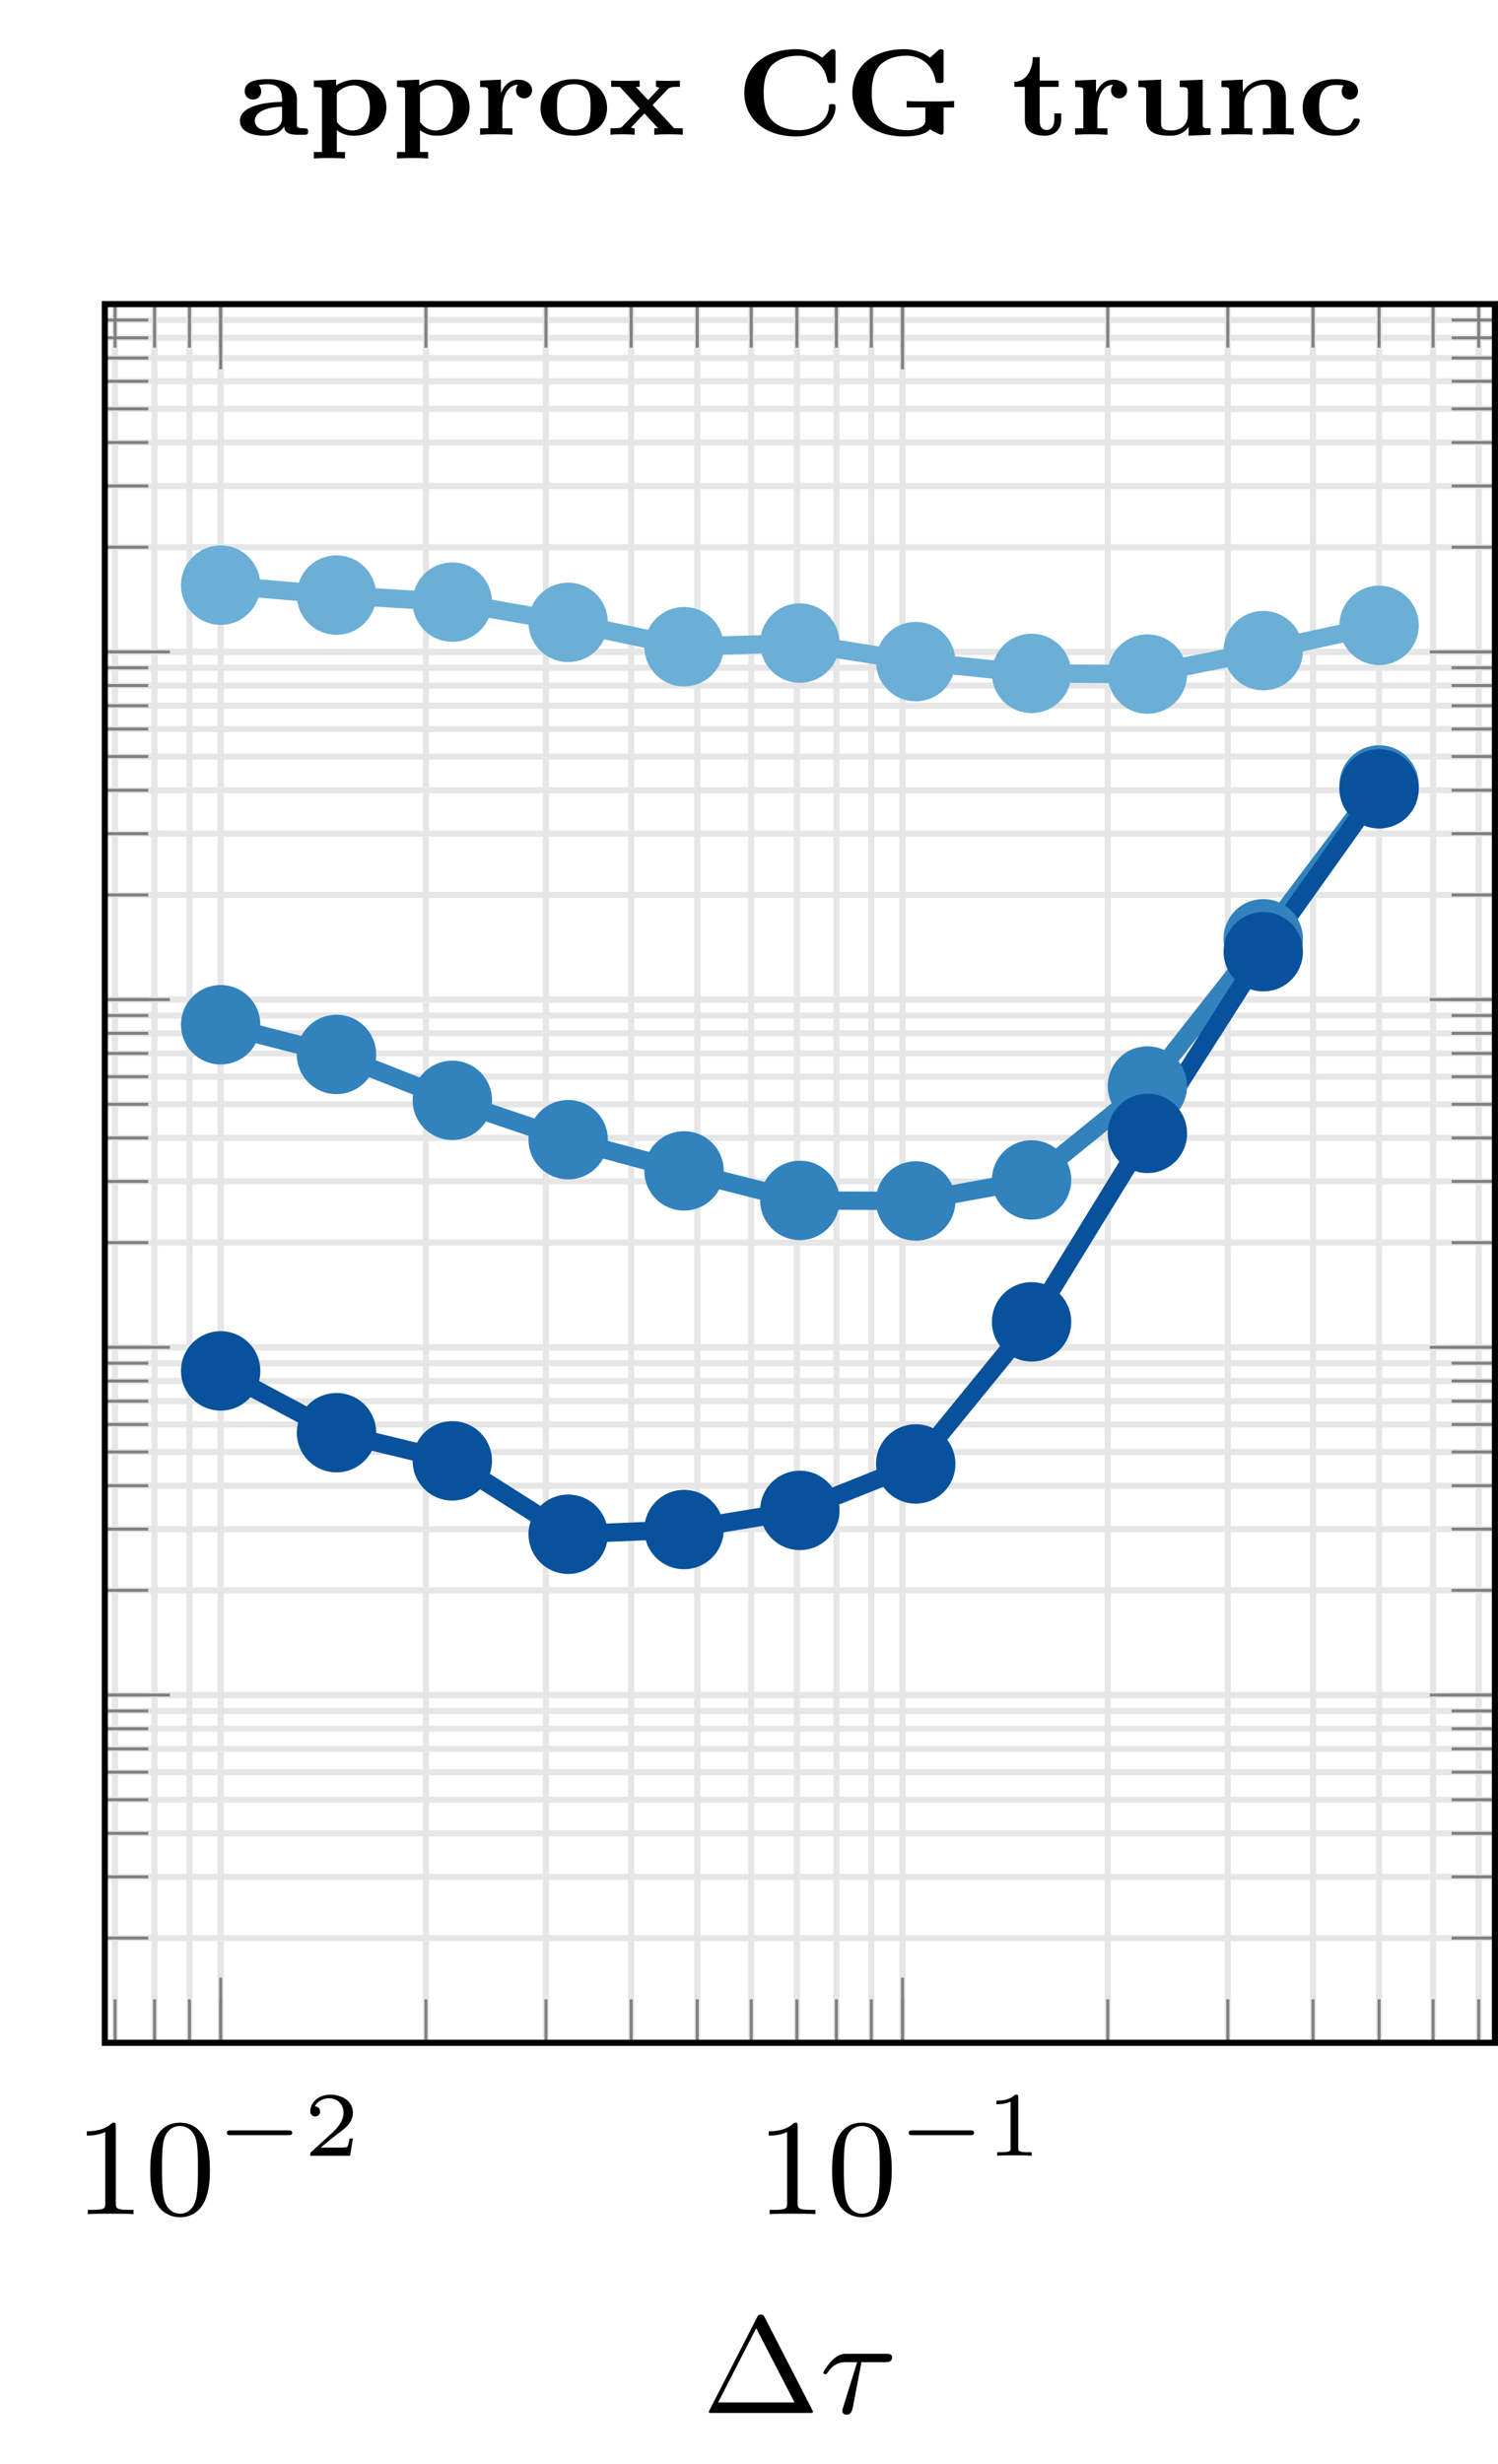 <?xml version="1.0" encoding="UTF-8"?>
<svg xmlns="http://www.w3.org/2000/svg" xmlns:xlink="http://www.w3.org/1999/xlink" width="97.748pt" height="160.692pt" viewBox="0 0 97.748 160.692" version="1.1">
<defs>
<g>
<symbol overflow="visible" id="glyph0-0">
<path style="stroke:none;" d=""/>
</symbol>
<symbol overflow="visible" id="glyph0-1">
<path style="stroke:none;" d="M 2.719 -5.734 C 2.719 -5.953 2.719 -5.969 2.5 -5.969 C 1.938 -5.406 1.109 -5.406 0.828 -5.406 L 0.828 -5.125 C 1 -5.125 1.547 -5.125 2.031 -5.359 L 2.031 -0.719 C 2.031 -0.391 2.016 -0.281 1.172 -0.281 L 0.891 -0.281 L 0.891 0 C 1.203 -0.031 2.016 -0.031 2.375 -0.031 C 2.75 -0.031 3.547 -0.031 3.875 0 L 3.875 -0.281 L 3.594 -0.281 C 2.75 -0.281 2.719 -0.391 2.719 -0.719 Z M 2.719 -5.734 "/>
</symbol>
<symbol overflow="visible" id="glyph0-2">
<path style="stroke:none;" d="M 4.25 -2.875 C 4.25 -3.469 4.219 -4.25 3.906 -4.922 C 3.5 -5.766 2.828 -5.969 2.312 -5.969 C 1.766 -5.969 1.078 -5.766 0.688 -4.891 C 0.406 -4.281 0.359 -3.547 0.359 -2.875 C 0.359 -2.281 0.375 -1.422 0.766 -0.703 C 1.188 0.047 1.891 0.203 2.297 0.203 C 2.875 0.203 3.547 -0.047 3.922 -0.875 C 4.188 -1.484 4.25 -2.156 4.25 -2.875 Z M 2.312 -0.031 C 2.031 -0.031 1.391 -0.156 1.219 -1.172 C 1.125 -1.688 1.125 -2.469 1.125 -2.984 C 1.125 -3.594 1.125 -4.297 1.234 -4.797 C 1.422 -5.594 1.984 -5.75 2.297 -5.75 C 2.641 -5.75 3.203 -5.562 3.375 -4.734 C 3.469 -4.25 3.469 -3.547 3.469 -2.984 C 3.469 -2.422 3.469 -1.672 3.375 -1.141 C 3.188 -0.109 2.531 -0.031 2.312 -0.031 Z M 2.312 -0.031 "/>
</symbol>
<symbol overflow="visible" id="glyph0-3">
<path style="stroke:none;" d="M 4.094 -6.219 C 4.016 -6.375 3.969 -6.422 3.828 -6.422 C 3.703 -6.422 3.656 -6.375 3.594 -6.25 L 0.5 -0.219 C 0.453 -0.141 0.438 -0.094 0.438 -0.078 C 0.438 0 0.5 0 0.641 0 L 7.016 0 C 7.172 0 7.234 0 7.234 -0.078 C 7.234 -0.094 7.234 -0.109 7.188 -0.203 Z M 3.531 -5.531 L 6.031 -0.688 L 1.047 -0.688 Z M 3.531 -5.531 "/>
</symbol>
<symbol overflow="visible" id="glyph1-0">
<path style="stroke:none;" d=""/>
</symbol>
<symbol overflow="visible" id="glyph1-1">
<path style="stroke:none;" d="M 4.766 -1.344 C 4.859 -1.344 5.016 -1.344 5.016 -1.5 C 5.016 -1.656 4.859 -1.656 4.766 -1.656 L 1 -1.656 C 0.891 -1.656 0.75 -1.656 0.75 -1.5 C 0.75 -1.344 0.891 -1.344 1 -1.344 Z M 4.766 -1.344 "/>
</symbol>
<symbol overflow="visible" id="glyph2-0">
<path style="stroke:none;" d=""/>
</symbol>
<symbol overflow="visible" id="glyph2-1">
<path style="stroke:none;" d="M 3.219 -1.125 L 3 -1.125 C 2.984 -1.031 2.922 -0.641 2.844 -0.578 C 2.797 -0.531 2.312 -0.531 2.219 -0.531 L 1.109 -0.531 L 1.875 -1.156 C 2.078 -1.328 2.609 -1.703 2.797 -1.891 C 2.969 -2.062 3.219 -2.375 3.219 -2.797 C 3.219 -3.547 2.547 -3.984 1.734 -3.984 C 0.969 -3.984 0.438 -3.469 0.438 -2.906 C 0.438 -2.609 0.688 -2.562 0.75 -2.562 C 0.906 -2.562 1.078 -2.672 1.078 -2.891 C 1.078 -3.016 1 -3.219 0.734 -3.219 C 0.875 -3.516 1.234 -3.75 1.656 -3.75 C 2.281 -3.75 2.609 -3.281 2.609 -2.797 C 2.609 -2.375 2.328 -1.938 1.922 -1.547 L 0.5 -0.25 C 0.438 -0.188 0.438 -0.188 0.438 0 L 3.031 0 Z M 3.219 -1.125 "/>
</symbol>
<symbol overflow="visible" id="glyph2-2">
<path style="stroke:none;" d="M 2.141 -3.797 C 2.141 -3.984 2.125 -3.984 1.938 -3.984 C 1.547 -3.594 0.938 -3.594 0.719 -3.594 L 0.719 -3.359 C 0.875 -3.359 1.281 -3.359 1.641 -3.531 L 1.641 -0.516 C 1.641 -0.312 1.641 -0.234 1.016 -0.234 L 0.766 -0.234 L 0.766 0 C 1.094 -0.031 1.562 -0.031 1.891 -0.031 C 2.219 -0.031 2.688 -0.031 3.016 0 L 3.016 -0.234 L 2.766 -0.234 C 2.141 -0.234 2.141 -0.312 2.141 -0.516 Z M 2.141 -3.797 "/>
</symbol>
<symbol overflow="visible" id="glyph3-0">
<path style="stroke:none;" d=""/>
</symbol>
<symbol overflow="visible" id="glyph3-1">
<path style="stroke:none;" d="M 2.719 -3.312 L 4.266 -3.312 C 4.391 -3.312 4.719 -3.312 4.719 -3.625 C 4.719 -3.859 4.516 -3.859 4.344 -3.859 L 1.766 -3.859 C 1.547 -3.859 1.234 -3.859 0.812 -3.438 C 0.562 -3.203 0.234 -2.703 0.234 -2.641 C 0.234 -2.531 0.344 -2.531 0.375 -2.531 C 0.438 -2.531 0.453 -2.562 0.516 -2.641 C 0.953 -3.312 1.5 -3.312 1.672 -3.312 L 2.438 -3.312 L 1.516 -0.344 C 1.469 -0.203 1.469 -0.188 1.469 -0.141 C 1.469 -0.016 1.547 0.109 1.75 0.109 C 2.016 0.109 2.094 -0.109 2.141 -0.281 Z M 2.719 -3.312 "/>
</symbol>
<symbol overflow="visible" id="glyph4-0">
<path style="stroke:none;" d=""/>
</symbol>
<symbol overflow="visible" id="glyph4-1">
<path style="stroke:none;" d="M 4 -2.359 C 4 -3.078 3.422 -3.625 2.125 -3.625 C 1.734 -3.625 0.594 -3.625 0.594 -2.844 C 0.594 -2.484 0.875 -2.297 1.125 -2.297 C 1.453 -2.297 1.672 -2.531 1.672 -2.828 C 1.672 -3.078 1.516 -3.234 1.5 -3.234 C 1.562 -3.25 1.797 -3.297 2.109 -3.297 C 2.75 -3.297 3.031 -2.938 3.031 -2.359 L 3.031 -2.141 C 1.828 -2.125 0.281 -1.859 0.281 -0.891 C 0.281 -0.219 1.047 0.062 1.906 0.062 C 2.734 0.062 3.078 -0.375 3.172 -0.547 C 3.172 -0.297 3.266 0 4.047 0 L 4.469 0 C 4.609 0 4.734 0 4.734 -0.203 C 4.734 -0.422 4.609 -0.422 4.5 -0.422 C 4 -0.422 4 -0.5 4 -0.672 Z M 3.031 -1.094 C 3.031 -0.281 2.078 -0.281 2.047 -0.281 C 1.625 -0.281 1.25 -0.531 1.25 -0.906 C 1.25 -1.469 1.984 -1.812 3.031 -1.828 Z M 3.031 -1.094 "/>
</symbol>
<symbol overflow="visible" id="glyph4-2">
<path style="stroke:none;" d="M 2.391 1.125 L 1.859 1.125 L 1.859 -0.297 C 2.281 0.016 2.672 0.062 2.953 0.062 C 4.25 0.062 5.094 -0.703 5.094 -1.781 C 5.094 -2.766 4.375 -3.594 3.094 -3.594 C 2.641 -3.594 2.203 -3.469 1.812 -3.219 L 1.812 -3.594 L 0.359 -3.531 L 0.359 -3.109 C 0.516 -3.109 0.656 -3.109 0.75 -3.094 C 0.891 -3.062 0.891 -2.984 0.891 -2.828 L 0.891 1.125 L 0.359 1.125 L 0.359 1.547 C 0.797 1.516 1.078 1.516 1.375 1.516 C 1.688 1.516 1.953 1.516 2.391 1.547 Z M 1.859 -2.719 C 2 -2.891 2.406 -3.219 2.969 -3.219 C 3.594 -3.219 4.016 -2.688 4.016 -1.781 C 4.016 -0.703 3.453 -0.281 2.875 -0.281 C 2.516 -0.281 2.125 -0.453 1.859 -0.844 Z M 1.859 -2.719 "/>
</symbol>
<symbol overflow="visible" id="glyph4-3">
<path style="stroke:none;" d="M 1.812 -1.703 C 1.812 -2.328 2.062 -3.234 2.828 -3.266 C 2.828 -3.25 2.703 -3.125 2.703 -2.906 C 2.703 -2.578 2.938 -2.375 3.234 -2.375 C 3.516 -2.375 3.75 -2.594 3.75 -2.906 C 3.75 -3.344 3.312 -3.594 2.844 -3.594 C 2.172 -3.594 1.844 -3.031 1.719 -2.734 L 1.719 -3.594 L 0.359 -3.531 L 0.359 -3.109 C 0.844 -3.109 0.891 -3.109 0.891 -2.812 L 0.891 -0.422 L 0.359 -0.422 L 0.359 0 C 0.828 -0.031 0.906 -0.031 1.391 -0.031 C 1.844 -0.031 1.859 -0.031 2.469 0 L 2.469 -0.422 L 1.812 -0.422 Z M 1.812 -1.703 "/>
</symbol>
<symbol overflow="visible" id="glyph4-4">
<path style="stroke:none;" d="M 4.609 -1.734 C 4.609 -2.734 3.891 -3.625 2.438 -3.625 C 0.969 -3.625 0.266 -2.734 0.266 -1.734 C 0.266 -0.781 0.969 0.062 2.438 0.062 C 3.922 0.062 4.609 -0.797 4.609 -1.734 Z M 2.438 -0.312 C 1.344 -0.312 1.344 -1.141 1.344 -1.828 C 1.344 -2.484 1.344 -3.297 2.438 -3.297 C 3.531 -3.297 3.531 -2.484 3.531 -1.828 C 3.531 -1.141 3.531 -0.312 2.438 -0.312 Z M 2.438 -0.312 "/>
</symbol>
<symbol overflow="visible" id="glyph4-5">
<path style="stroke:none;" d="M 2.969 -1.938 L 3.969 -2.984 C 4.109 -3.125 4.344 -3.125 4.75 -3.125 L 4.75 -3.531 C 4.516 -3.516 4.156 -3.516 4 -3.516 C 3.922 -3.516 3.469 -3.516 3.188 -3.531 L 3.188 -3.125 C 3.266 -3.125 3.406 -3.094 3.406 -3.047 C 3.406 -3.031 3.359 -2.984 3.344 -2.969 L 2.672 -2.266 L 1.875 -3.125 L 2.125 -3.125 L 2.125 -3.531 C 1.656 -3.516 1.547 -3.516 1.156 -3.516 C 1.016 -3.516 0.547 -3.516 0.266 -3.531 L 0.266 -3.125 L 0.828 -3.125 L 2.125 -1.719 L 1.016 -0.562 C 0.938 -0.469 0.859 -0.422 0.359 -0.422 L 0.219 -0.422 L 0.219 0 C 0.469 -0.031 0.844 -0.031 0.984 -0.031 C 1.031 -0.031 1.516 -0.031 1.797 0 L 1.797 -0.422 C 1.656 -0.422 1.609 -0.453 1.562 -0.484 L 2.438 -1.391 L 3.328 -0.422 L 3.078 -0.422 L 3.078 0 C 3.547 -0.031 3.656 -0.031 4.047 -0.031 C 4.156 -0.031 4.656 -0.031 4.938 0 L 4.938 -0.422 L 4.375 -0.422 Z M 2.969 -1.938 "/>
</symbol>
<symbol overflow="visible" id="glyph4-6">
<path style="stroke:none;" d="M 6.5 -5.328 C 6.5 -5.484 6.5 -5.578 6.328 -5.578 C 6.25 -5.578 6.234 -5.578 6.141 -5.5 L 5.625 -5.031 C 5.266 -5.281 4.75 -5.578 3.922 -5.578 C 1.75 -5.578 0.547 -4.312 0.547 -2.734 C 0.547 -1.172 1.734 0.109 3.938 0.109 C 5.5 0.109 6.5 -0.844 6.5 -1.812 C 6.5 -2 6.422 -2 6.281 -2 C 6.078 -2 6.062 -1.969 6.062 -1.766 C 6 -0.938 5.156 -0.297 4.109 -0.297 C 3.234 -0.297 2.641 -0.625 2.328 -0.969 C 1.969 -1.359 1.812 -1.906 1.812 -2.734 C 1.812 -3.078 1.828 -3.953 2.312 -4.5 C 2.891 -5.109 3.719 -5.156 4.094 -5.156 C 4.906 -5.156 5.781 -4.656 5.969 -3.531 C 6 -3.375 6.062 -3.375 6.234 -3.375 C 6.469 -3.375 6.5 -3.375 6.5 -3.625 Z M 6.5 -5.328 "/>
</symbol>
<symbol overflow="visible" id="glyph4-7">
<path style="stroke:none;" d="M 6.5 -1.781 L 7.188 -1.781 L 7.188 -2.203 C 6.594 -2.172 6.469 -2.172 5.766 -2.172 C 5.406 -2.172 4.406 -2.172 4.094 -2.203 L 4.094 -1.781 L 5.312 -1.781 L 5.312 -1 C 5.312 -0.844 5.312 -0.609 4.938 -0.453 C 4.641 -0.312 4.312 -0.297 4.172 -0.297 C 3.297 -0.297 2.703 -0.609 2.406 -0.906 C 2.062 -1.25 1.812 -1.719 1.812 -2.734 C 1.812 -3.109 1.844 -3.969 2.312 -4.5 C 2.891 -5.109 3.719 -5.156 4.094 -5.156 C 4.906 -5.156 5.781 -4.656 5.969 -3.531 C 6 -3.375 6.062 -3.375 6.234 -3.375 C 6.469 -3.375 6.5 -3.375 6.5 -3.625 L 6.5 -5.328 C 6.5 -5.484 6.5 -5.578 6.328 -5.578 C 6.25 -5.578 6.234 -5.578 6.141 -5.5 L 5.625 -5.031 C 5.266 -5.281 4.75 -5.578 3.922 -5.578 C 1.75 -5.578 0.547 -4.312 0.547 -2.734 C 0.547 -1.25 1.641 0.109 3.953 0.109 C 4.797 0.109 5.359 -0.062 5.625 -0.359 C 5.844 -0.188 6.297 0 6.359 0 C 6.5 0 6.5 -0.141 6.5 -0.25 Z M 6.5 -1.781 "/>
</symbol>
<symbol overflow="visible" id="glyph4-8">
<path style="stroke:none;" d="M 1.844 -3.125 L 3.078 -3.125 L 3.078 -3.531 L 1.844 -3.531 L 1.844 -5.062 L 1.391 -5.062 C 1.391 -4.266 0.984 -3.469 0.188 -3.453 L 0.188 -3.125 L 0.875 -3.125 L 0.875 -0.984 C 0.875 -0.156 1.516 0.062 2.188 0.062 C 2.797 0.062 3.25 -0.344 3.25 -0.984 L 3.25 -1.391 L 2.797 -1.391 L 2.797 -1 C 2.797 -0.453 2.5 -0.312 2.312 -0.312 C 1.844 -0.312 1.844 -0.734 1.844 -0.953 Z M 1.844 -3.125 "/>
</symbol>
<symbol overflow="visible" id="glyph4-9">
<path style="stroke:none;" d="M 3.156 -3.531 L 3.156 -3.109 C 3.625 -3.109 3.688 -3.109 3.688 -2.812 L 3.688 -1.297 C 3.688 -0.688 3.266 -0.281 2.609 -0.281 C 1.969 -0.281 1.938 -0.469 1.938 -0.875 L 1.938 -3.594 L 0.453 -3.531 L 0.453 -3.109 C 0.922 -3.109 0.969 -3.109 0.969 -2.812 L 0.969 -0.984 C 0.969 -0.094 1.719 0.062 2.5 0.062 C 2.766 0.062 3.297 0.062 3.734 -0.5 L 3.734 0.062 L 5.172 0 L 5.172 -0.422 C 4.703 -0.422 4.656 -0.422 4.656 -0.719 L 4.656 -3.594 Z M 3.156 -3.531 "/>
</symbol>
<symbol overflow="visible" id="glyph4-10">
<path style="stroke:none;" d="M 4.656 -2.422 C 4.656 -3.391 4.047 -3.594 3.344 -3.594 C 2.375 -3.594 1.938 -2.953 1.844 -2.781 L 1.844 -3.594 L 0.453 -3.531 L 0.453 -3.109 C 0.922 -3.109 0.969 -3.109 0.969 -2.812 L 0.969 -0.422 L 0.453 -0.422 L 0.453 0 C 0.875 -0.031 1.156 -0.031 1.453 -0.031 C 1.766 -0.031 2.047 -0.031 2.469 0 L 2.469 -0.422 L 1.938 -0.422 L 1.938 -2.016 C 1.938 -2.906 2.703 -3.266 3.219 -3.266 C 3.5 -3.266 3.688 -3.125 3.688 -2.5 L 3.688 -0.422 L 3.156 -0.422 L 3.156 0 C 3.578 -0.031 3.859 -0.031 4.172 -0.031 C 4.484 -0.031 4.75 -0.031 5.172 0 L 5.172 -0.422 L 4.656 -0.422 Z M 4.656 -2.422 "/>
</symbol>
<symbol overflow="visible" id="glyph4-11">
<path style="stroke:none;" d="M 4.062 -0.922 C 4.062 -1.062 3.922 -1.062 3.828 -1.062 C 3.688 -1.062 3.656 -1.062 3.609 -0.922 C 3.375 -0.391 2.844 -0.312 2.594 -0.312 C 1.406 -0.312 1.406 -1.453 1.406 -1.797 C 1.406 -2.281 1.422 -3.25 2.5 -3.25 C 2.547 -3.25 3 -3.234 3 -3.203 C 3 -3.203 2.984 -3.172 2.969 -3.156 C 2.906 -3.062 2.875 -2.938 2.875 -2.828 C 2.875 -2.516 3.109 -2.297 3.406 -2.297 C 3.703 -2.297 3.938 -2.5 3.938 -2.844 C 3.938 -3.625 2.781 -3.625 2.469 -3.625 C 0.938 -3.625 0.328 -2.672 0.328 -1.766 C 0.328 -0.781 1.047 0.062 2.438 0.062 C 2.781 0.062 3.188 -0.016 3.516 -0.203 C 3.938 -0.469 4.062 -0.875 4.062 -0.922 Z M 4.062 -0.922 "/>
</symbol>
</g>
<clipPath id="clip1">
  <path d="M 6 20 L 97.746 20 L 97.746 134 L 6 134 Z M 6 20 "/>
</clipPath>
<clipPath id="clip2">
  <path d="M 6 19 L 97.746 19 L 97.746 134 L 6 134 Z M 6 19 "/>
</clipPath>
<clipPath id="clip3">
  <path d="M 6 20 L 97.746 20 L 97.746 134 L 6 134 Z M 6 20 "/>
</clipPath>
<clipPath id="clip4">
  <path d="M 6 19 L 97.746 19 L 97.746 134 L 6 134 Z M 6 19 "/>
</clipPath>
<clipPath id="clip5">
  <path d="M 6.84 21 L 97.547 21 L 97.547 61 L 6.84 61 Z M 6.84 21 "/>
</clipPath>
<clipPath id="clip6">
  <path d="M 6.84 34 L 97.547 34 L 97.547 96 L 6.84 96 Z M 6.84 34 "/>
</clipPath>
<clipPath id="clip7">
  <path d="M 6.84 34 L 97.547 34 L 97.547 117 L 6.84 117 Z M 6.84 34 "/>
</clipPath>
<clipPath id="clip8">
  <path d="M 71 21 L 97.746 21 L 97.746 60 L 71 60 Z M 71 21 "/>
</clipPath>
<clipPath id="clip9">
  <path d="M 63 23 L 97.746 23 L 97.746 62 L 63 62 Z M 63 23 "/>
</clipPath>
<clipPath id="clip10">
  <path d="M 71 32 L 97.746 32 L 97.746 71 L 71 71 Z M 71 32 "/>
</clipPath>
<clipPath id="clip11">
  <path d="M 63 42 L 97.746 42 L 97.746 81 L 63 81 Z M 63 42 "/>
</clipPath>
<clipPath id="clip12">
  <path d="M 71 32 L 97.746 32 L 97.746 71 L 71 71 Z M 71 32 "/>
</clipPath>
<clipPath id="clip13">
  <path d="M 63 43 L 97.746 43 L 97.746 81 L 63 81 Z M 63 43 "/>
</clipPath>
</defs>
<g id="surface1">
<path style="fill:none;stroke-width:0.399;stroke-linecap:butt;stroke-linejoin:miter;stroke:rgb(89.999%,89.999%,89.999%);stroke-opacity:1;stroke-miterlimit:10;" d="M -95.875 -136.068 L -95.875 -22.677 M -93.297 -136.068 L -93.297 -22.677 M -91.02 -136.068 L -91.02 -22.677 M -88.985 -136.068 L -88.985 -22.677 M -75.59 -136.068 L -75.59 -22.677 M -67.758 -136.068 L -67.758 -22.677 M -62.199 -136.068 L -62.199 -22.677 M -57.887 -136.068 L -57.887 -22.677 M -54.363 -136.068 L -54.363 -22.677 M -51.383 -136.068 L -51.383 -22.677 M -48.805 -136.068 L -48.805 -22.677 M -46.528 -136.068 L -46.528 -22.677 M -44.492 -136.068 L -44.492 -22.677 M -31.098 -136.068 L -31.098 -22.677 M -23.266 -136.068 L -23.266 -22.677 M -17.707 -136.068 L -17.707 -22.677 M -13.395 -136.068 L -13.395 -22.677 M -9.871 -136.068 L -9.871 -22.677 M -6.891 -136.068 L -6.891 -22.677 " transform="matrix(1,0,0,-1,103.383,-2.841)"/>
<path style="fill:none;stroke-width:0.399;stroke-linecap:butt;stroke-linejoin:miter;stroke:rgb(89.999%,89.999%,89.999%);stroke-opacity:1;stroke-miterlimit:10;" d="M -88.985 -136.068 L -88.985 -22.677 M -44.492 -136.068 L -44.492 -22.677 " transform="matrix(1,0,0,-1,103.383,-2.841)"/>
<g clip-path="url(#clip1)" clip-rule="nonzero">
<path style="fill:none;stroke-width:0.399;stroke-linecap:butt;stroke-linejoin:miter;stroke:rgb(89.999%,89.999%,89.999%);stroke-opacity:1;stroke-miterlimit:10;" d="M -96.543 -136.068 L -5.836 -136.068 M -96.543 -129.239 L -5.836 -129.239 M -96.543 -125.247 L -5.836 -125.247 M -96.543 -122.411 L -5.836 -122.411 M -96.543 -120.216 L -5.836 -120.216 M -96.543 -118.419 L -5.836 -118.419 M -96.543 -116.9 L -5.836 -116.9 M -96.543 -115.587 L -5.836 -115.587 M -96.543 -114.427 L -5.836 -114.427 M -96.543 -113.388 L -5.836 -113.388 M -96.543 -106.56 L -5.836 -106.56 M -96.543 -102.568 L -5.836 -102.568 M -96.543 -99.736 L -5.836 -99.736 M -96.543 -97.536 L -5.836 -97.536 M -96.543 -95.743 L -5.836 -95.743 M -96.543 -94.224 L -5.836 -94.224 M -96.543 -92.907 L -5.836 -92.907 M -96.543 -91.747 L -5.836 -91.747 M -96.543 -90.712 L -5.836 -90.712 M -96.543 -83.884 L -5.836 -83.884 M -96.543 -79.892 L -5.836 -79.892 M -96.543 -77.056 L -5.836 -77.056 M -96.543 -74.861 L -5.836 -74.861 M -96.543 -73.064 L -5.836 -73.064 M -96.543 -71.544 L -5.836 -71.544 M -96.543 -70.232 L -5.836 -70.232 M -96.543 -69.071 L -5.836 -69.071 M -96.543 -68.032 L -5.836 -68.032 M -96.543 -61.208 L -5.836 -61.208 M -96.543 -57.212 L -5.836 -57.212 M -96.543 -54.38 L -5.836 -54.38 M -96.543 -52.181 L -5.836 -52.181 M -96.543 -50.388 L -5.836 -50.388 M -96.543 -48.868 L -5.836 -48.868 M -96.543 -47.552 L -5.836 -47.552 M -96.543 -46.392 L -5.836 -46.392 M -96.543 -45.357 L -5.836 -45.357 M -96.543 -38.529 L -5.836 -38.529 M -96.543 -34.536 L -5.836 -34.536 M -96.543 -31.7 L -5.836 -31.7 M -96.543 -29.505 L -5.836 -29.505 M -96.543 -27.708 L -5.836 -27.708 M -96.543 -26.189 L -5.836 -26.189 M -96.543 -24.876 L -5.836 -24.876 M -96.543 -23.716 L -5.836 -23.716 " transform="matrix(1,0,0,-1,103.383,-2.841)"/>
</g>
<g clip-path="url(#clip2)" clip-rule="nonzero">
<path style="fill:none;stroke-width:0.399;stroke-linecap:butt;stroke-linejoin:miter;stroke:rgb(89.999%,89.999%,89.999%);stroke-opacity:1;stroke-miterlimit:10;" d="M -96.543 -136.068 L -5.836 -136.068 M -96.543 -113.388 L -5.836 -113.388 M -96.543 -90.712 L -5.836 -90.712 M -96.543 -68.032 L -5.836 -68.032 M -96.543 -45.357 L -5.836 -45.357 M -96.543 -22.677 L -5.836 -22.677 " transform="matrix(1,0,0,-1,103.383,-2.841)"/>
</g>
<path style="fill:none;stroke-width:0.199;stroke-linecap:butt;stroke-linejoin:miter;stroke:rgb(50%,50%,50%);stroke-opacity:1;stroke-miterlimit:10;" d="M -95.875 -136.068 L -95.875 -133.232 M -93.297 -136.068 L -93.297 -133.232 M -91.02 -136.068 L -91.02 -133.232 M -88.985 -136.068 L -88.985 -133.232 M -75.59 -136.068 L -75.59 -133.232 M -67.758 -136.068 L -67.758 -133.232 M -62.199 -136.068 L -62.199 -133.232 M -57.887 -136.068 L -57.887 -133.232 M -54.363 -136.068 L -54.363 -133.232 M -51.383 -136.068 L -51.383 -133.232 M -48.805 -136.068 L -48.805 -133.232 M -46.528 -136.068 L -46.528 -133.232 M -44.492 -136.068 L -44.492 -133.232 M -31.098 -136.068 L -31.098 -133.232 M -23.266 -136.068 L -23.266 -133.232 M -17.707 -136.068 L -17.707 -133.232 M -13.395 -136.068 L -13.395 -133.232 M -9.871 -136.068 L -9.871 -133.232 M -6.891 -136.068 L -6.891 -133.232 M -95.875 -22.677 L -95.875 -25.513 M -93.297 -22.677 L -93.297 -25.513 M -91.02 -22.677 L -91.02 -25.513 M -88.985 -22.677 L -88.985 -25.513 M -75.59 -22.677 L -75.59 -25.513 M -67.758 -22.677 L -67.758 -25.513 M -62.199 -22.677 L -62.199 -25.513 M -57.887 -22.677 L -57.887 -25.513 M -54.363 -22.677 L -54.363 -25.513 M -51.383 -22.677 L -51.383 -25.513 M -48.805 -22.677 L -48.805 -25.513 M -46.528 -22.677 L -46.528 -25.513 M -44.492 -22.677 L -44.492 -25.513 M -31.098 -22.677 L -31.098 -25.513 M -23.266 -22.677 L -23.266 -25.513 M -17.707 -22.677 L -17.707 -25.513 M -13.395 -22.677 L -13.395 -25.513 M -9.871 -22.677 L -9.871 -25.513 M -6.891 -22.677 L -6.891 -25.513 " transform="matrix(1,0,0,-1,103.383,-2.841)"/>
<path style="fill:none;stroke-width:0.199;stroke-linecap:butt;stroke-linejoin:miter;stroke:rgb(50%,50%,50%);stroke-opacity:1;stroke-miterlimit:10;" d="M -88.985 -136.068 L -88.985 -131.818 M -44.492 -136.068 L -44.492 -131.818 M -88.985 -22.677 L -88.985 -26.927 M -44.492 -22.677 L -44.492 -26.927 " transform="matrix(1,0,0,-1,103.383,-2.841)"/>
<g clip-path="url(#clip3)" clip-rule="nonzero">
<path style="fill:none;stroke-width:0.199;stroke-linecap:butt;stroke-linejoin:miter;stroke:rgb(50%,50%,50%);stroke-opacity:1;stroke-miterlimit:10;" d="M -96.543 -136.068 L -93.711 -136.068 M -96.543 -129.239 L -93.711 -129.239 M -96.543 -125.247 L -93.711 -125.247 M -96.543 -122.411 L -93.711 -122.411 M -96.543 -120.216 L -93.711 -120.216 M -96.543 -118.419 L -93.711 -118.419 M -96.543 -116.9 L -93.711 -116.9 M -96.543 -115.587 L -93.711 -115.587 M -96.543 -114.427 L -93.711 -114.427 M -96.543 -113.388 L -93.711 -113.388 M -96.543 -106.56 L -93.711 -106.56 M -96.543 -102.568 L -93.711 -102.568 M -96.543 -99.736 L -93.711 -99.736 M -96.543 -97.536 L -93.711 -97.536 M -96.543 -95.743 L -93.711 -95.743 M -96.543 -94.224 L -93.711 -94.224 M -96.543 -92.907 L -93.711 -92.907 M -96.543 -91.747 L -93.711 -91.747 M -96.543 -90.712 L -93.711 -90.712 M -96.543 -83.884 L -93.711 -83.884 M -96.543 -79.892 L -93.711 -79.892 M -96.543 -77.056 L -93.711 -77.056 M -96.543 -74.861 L -93.711 -74.861 M -96.543 -73.064 L -93.711 -73.064 M -96.543 -71.544 L -93.711 -71.544 M -96.543 -70.232 L -93.711 -70.232 M -96.543 -69.071 L -93.711 -69.071 M -96.543 -68.032 L -93.711 -68.032 M -96.543 -61.208 L -93.711 -61.208 M -96.543 -57.212 L -93.711 -57.212 M -96.543 -54.38 L -93.711 -54.38 M -96.543 -52.181 L -93.711 -52.181 M -96.543 -50.388 L -93.711 -50.388 M -96.543 -48.868 L -93.711 -48.868 M -96.543 -47.552 L -93.711 -47.552 M -96.543 -46.392 L -93.711 -46.392 M -96.543 -45.357 L -93.711 -45.357 M -96.543 -38.529 L -93.711 -38.529 M -96.543 -34.536 L -93.711 -34.536 M -96.543 -31.7 L -93.711 -31.7 M -96.543 -29.505 L -93.711 -29.505 M -96.543 -27.708 L -93.711 -27.708 M -96.543 -26.189 L -93.711 -26.189 M -96.543 -24.876 L -93.711 -24.876 M -96.543 -23.716 L -93.711 -23.716 M -5.836 -136.068 L -8.664 -136.068 M -5.836 -129.239 L -8.664 -129.239 M -5.836 -125.247 L -8.664 -125.247 M -5.836 -122.411 L -8.664 -122.411 M -5.836 -120.216 L -8.664 -120.216 M -5.836 -118.419 L -8.664 -118.419 M -5.836 -116.9 L -8.664 -116.9 M -5.836 -115.587 L -8.664 -115.587 M -5.836 -114.427 L -8.664 -114.427 M -5.836 -113.388 L -8.664 -113.388 M -5.836 -106.56 L -8.664 -106.56 M -5.836 -102.568 L -8.664 -102.568 M -5.836 -99.736 L -8.664 -99.736 M -5.836 -97.536 L -8.664 -97.536 M -5.836 -95.743 L -8.664 -95.743 M -5.836 -94.224 L -8.664 -94.224 M -5.836 -92.907 L -8.664 -92.907 M -5.836 -91.747 L -8.664 -91.747 M -5.836 -90.712 L -8.664 -90.712 M -5.836 -83.884 L -8.664 -83.884 M -5.836 -79.892 L -8.664 -79.892 M -5.836 -77.056 L -8.664 -77.056 M -5.836 -74.861 L -8.664 -74.861 M -5.836 -73.064 L -8.664 -73.064 M -5.836 -71.544 L -8.664 -71.544 M -5.836 -70.232 L -8.664 -70.232 M -5.836 -69.071 L -8.664 -69.071 M -5.836 -68.032 L -8.664 -68.032 M -5.836 -61.208 L -8.664 -61.208 M -5.836 -57.212 L -8.664 -57.212 M -5.836 -54.38 L -8.664 -54.38 M -5.836 -52.181 L -8.664 -52.181 M -5.836 -50.388 L -8.664 -50.388 M -5.836 -48.868 L -8.664 -48.868 M -5.836 -47.552 L -8.664 -47.552 M -5.836 -46.392 L -8.664 -46.392 M -5.836 -45.357 L -8.664 -45.357 M -5.836 -38.529 L -8.664 -38.529 M -5.836 -34.536 L -8.664 -34.536 M -5.836 -31.7 L -8.664 -31.7 M -5.836 -29.505 L -8.664 -29.505 M -5.836 -27.708 L -8.664 -27.708 M -5.836 -26.189 L -8.664 -26.189 M -5.836 -24.876 L -8.664 -24.876 M -5.836 -23.716 L -8.664 -23.716 " transform="matrix(1,0,0,-1,103.383,-2.841)"/>
</g>
<g clip-path="url(#clip4)" clip-rule="nonzero">
<path style="fill:none;stroke-width:0.199;stroke-linecap:butt;stroke-linejoin:miter;stroke:rgb(50%,50%,50%);stroke-opacity:1;stroke-miterlimit:10;" d="M -96.543 -136.068 L -92.297 -136.068 M -96.543 -113.388 L -92.297 -113.388 M -96.543 -90.712 L -92.297 -90.712 M -96.543 -68.032 L -92.297 -68.032 M -96.543 -45.357 L -92.297 -45.357 M -96.543 -22.677 L -92.297 -22.677 M -5.836 -136.068 L -10.082 -136.068 M -5.836 -113.388 L -10.082 -113.388 M -5.836 -90.712 L -10.082 -90.712 M -5.836 -68.032 L -10.082 -68.032 M -5.836 -45.357 L -10.082 -45.357 M -5.836 -22.677 L -10.082 -22.677 " transform="matrix(1,0,0,-1,103.383,-2.841)"/>
<path style="fill:none;stroke-width:0.399;stroke-linecap:butt;stroke-linejoin:miter;stroke:rgb(0%,0%,0%);stroke-opacity:1;stroke-miterlimit:10;" d="M -96.543 -136.068 L -96.543 -22.677 L -5.836 -22.677 L -5.836 -136.068 Z M -96.543 -136.068 " transform="matrix(1,0,0,-1,103.383,-2.841)"/>
</g>
<g style="fill:rgb(0%,0%,0%);fill-opacity:1;">
  <use xlink:href="#glyph0-1" x="4.838" y="144.404"/>
  <use xlink:href="#glyph0-2" x="9.446" y="144.404"/>
</g>
<g style="fill:rgb(0%,0%,0%);fill-opacity:1;">
  <use xlink:href="#glyph1-1" x="14.054" y="140.595"/>
</g>
<g style="fill:rgb(0%,0%,0%);fill-opacity:1;">
  <use xlink:href="#glyph2-1" x="19.81" y="140.595"/>
</g>
<g style="fill:rgb(0%,0%,0%);fill-opacity:1;">
  <use xlink:href="#glyph0-1" x="49.33" y="144.404"/>
  <use xlink:href="#glyph0-2" x="53.938" y="144.404"/>
</g>
<g style="fill:rgb(0%,0%,0%);fill-opacity:1;">
  <use xlink:href="#glyph1-1" x="58.545" y="140.595"/>
</g>
<g style="fill:rgb(0%,0%,0%);fill-opacity:1;">
  <use xlink:href="#glyph2-2" x="64.302" y="140.595"/>
</g>
<g clip-path="url(#clip5)" clip-rule="nonzero">
<path style="fill:none;stroke-width:1.196;stroke-linecap:butt;stroke-linejoin:miter;stroke:rgb(41.962%,68.233%,83.922%);stroke-opacity:1;stroke-miterlimit:10;" d="M -13.395 -43.626 L -20.953 -45.275 L -28.512 -46.806 L -36.071 -46.759 L -43.629 -45.989 L -51.192 -44.782 L -58.75 -45.021 L -66.309 -43.431 L -73.867 -42.111 L -81.426 -41.654 L -88.985 -41.005 " transform="matrix(1,0,0,-1,103.383,-2.841)"/>
</g>
<g clip-path="url(#clip6)" clip-rule="nonzero">
<path style="fill:none;stroke-width:1.196;stroke-linecap:butt;stroke-linejoin:miter;stroke:rgb(19.217%,50.98%,74.117%);stroke-opacity:1;stroke-miterlimit:10;" d="M -13.395 -54.036 L -20.953 -64.068 L -28.512 -73.669 L -36.071 -79.794 L -43.629 -81.169 L -51.192 -81.13 L -58.75 -79.204 L -66.309 -77.169 L -73.867 -74.603 L -81.426 -71.611 L -88.985 -69.673 " transform="matrix(1,0,0,-1,103.383,-2.841)"/>
</g>
<g clip-path="url(#clip7)" clip-rule="nonzero">
<path style="fill:none;stroke-width:1.196;stroke-linecap:butt;stroke-linejoin:miter;stroke:rgb(3.136%,31.766%,61.176%);stroke-opacity:1;stroke-miterlimit:10;" d="M -13.395 -54.286 L -20.953 -64.911 L -28.512 -76.759 L -36.071 -89.052 L -43.629 -98.318 L -51.192 -101.349 L -58.75 -102.595 L -66.309 -102.903 L -73.867 -98.114 L -81.426 -96.278 L -88.985 -92.247 " transform="matrix(1,0,0,-1,103.383,-2.841)"/>
</g>
<path style=" stroke:none;fill-rule:nonzero;fill:rgb(41.962%,68.233%,83.922%);fill-opacity:1;" d="M 91.98 40.785 C 91.98 39.684 91.09 38.793 89.988 38.793 C 88.891 38.793 87.996 39.684 87.996 40.785 C 87.996 41.883 88.891 42.777 89.988 42.777 C 91.09 42.777 91.98 41.883 91.98 40.785 Z M 91.98 40.785 "/>
<g clip-path="url(#clip8)" clip-rule="nonzero">
<path style="fill:none;stroke-width:1.196;stroke-linecap:butt;stroke-linejoin:miter;stroke:rgb(41.962%,68.233%,83.922%);stroke-opacity:1;stroke-miterlimit:10;" d="M -11.403 -43.626 C -11.403 -42.525 -12.293 -41.634 -13.395 -41.634 C -14.492 -41.634 -15.387 -42.525 -15.387 -43.626 C -15.387 -44.724 -14.492 -45.618 -13.395 -45.618 C -12.293 -45.618 -11.403 -44.724 -11.403 -43.626 Z M -11.403 -43.626 " transform="matrix(1,0,0,-1,103.383,-2.841)"/>
</g>
<path style=" stroke:none;fill-rule:nonzero;fill:rgb(41.962%,68.233%,83.922%);fill-opacity:1;" d="M 84.422 42.434 C 84.422 41.332 83.531 40.441 82.43 40.441 C 81.328 40.441 80.438 41.332 80.438 42.434 C 80.438 43.531 81.328 44.426 82.43 44.426 C 83.531 44.426 84.422 43.531 84.422 42.434 Z M 84.422 42.434 "/>
<g clip-path="url(#clip9)" clip-rule="nonzero">
<path style="fill:none;stroke-width:1.196;stroke-linecap:butt;stroke-linejoin:miter;stroke:rgb(41.962%,68.233%,83.922%);stroke-opacity:1;stroke-miterlimit:10;" d="M -18.961 -45.275 C -18.961 -44.173 -19.852 -43.282 -20.953 -43.282 C -22.055 -43.282 -22.945 -44.173 -22.945 -45.275 C -22.945 -46.372 -22.055 -47.267 -20.953 -47.267 C -19.852 -47.267 -18.961 -46.372 -18.961 -45.275 Z M -18.961 -45.275 " transform="matrix(1,0,0,-1,103.383,-2.841)"/>
</g>
<path style="fill-rule:nonzero;fill:rgb(41.962%,68.233%,83.922%);fill-opacity:1;stroke-width:1.196;stroke-linecap:butt;stroke-linejoin:miter;stroke:rgb(41.962%,68.233%,83.922%);stroke-opacity:1;stroke-miterlimit:10;" d="M -26.52 -46.806 C -26.52 -45.704 -27.41 -44.81 -28.512 -44.81 C -29.613 -44.81 -30.504 -45.704 -30.504 -46.806 C -30.504 -47.904 -29.613 -48.798 -28.512 -48.798 C -27.41 -48.798 -26.52 -47.904 -26.52 -46.806 Z M -26.52 -46.806 " transform="matrix(1,0,0,-1,103.383,-2.841)"/>
<path style="fill-rule:nonzero;fill:rgb(41.962%,68.233%,83.922%);fill-opacity:1;stroke-width:1.196;stroke-linecap:butt;stroke-linejoin:miter;stroke:rgb(41.962%,68.233%,83.922%);stroke-opacity:1;stroke-miterlimit:10;" d="M -34.078 -46.759 C -34.078 -45.661 -34.973 -44.767 -36.071 -44.767 C -37.172 -44.767 -38.063 -45.661 -38.063 -46.759 C -38.063 -47.861 -37.172 -48.751 -36.071 -48.751 C -34.973 -48.751 -34.078 -47.861 -34.078 -46.759 Z M -34.078 -46.759 " transform="matrix(1,0,0,-1,103.383,-2.841)"/>
<path style="fill-rule:nonzero;fill:rgb(41.962%,68.233%,83.922%);fill-opacity:1;stroke-width:1.196;stroke-linecap:butt;stroke-linejoin:miter;stroke:rgb(41.962%,68.233%,83.922%);stroke-opacity:1;stroke-miterlimit:10;" d="M -41.637 -45.989 C -41.637 -44.892 -42.531 -43.997 -43.629 -43.997 C -44.731 -43.997 -45.625 -44.892 -45.625 -45.989 C -45.625 -47.091 -44.731 -47.982 -43.629 -47.982 C -42.531 -47.982 -41.637 -47.091 -41.637 -45.989 Z M -41.637 -45.989 " transform="matrix(1,0,0,-1,103.383,-2.841)"/>
<path style="fill-rule:nonzero;fill:rgb(41.962%,68.233%,83.922%);fill-opacity:1;stroke-width:1.196;stroke-linecap:butt;stroke-linejoin:miter;stroke:rgb(41.962%,68.233%,83.922%);stroke-opacity:1;stroke-miterlimit:10;" d="M -49.199 -44.782 C -49.199 -43.681 -50.09 -42.786 -51.192 -42.786 C -52.293 -42.786 -53.184 -43.681 -53.184 -44.782 C -53.184 -45.88 -52.293 -46.775 -51.192 -46.775 C -50.09 -46.775 -49.199 -45.88 -49.199 -44.782 Z M -49.199 -44.782 " transform="matrix(1,0,0,-1,103.383,-2.841)"/>
<path style="fill-rule:nonzero;fill:rgb(41.962%,68.233%,83.922%);fill-opacity:1;stroke-width:1.196;stroke-linecap:butt;stroke-linejoin:miter;stroke:rgb(41.962%,68.233%,83.922%);stroke-opacity:1;stroke-miterlimit:10;" d="M -56.754 -45.021 C -56.754 -43.919 -57.649 -43.025 -58.75 -43.025 C -59.848 -43.025 -60.742 -43.919 -60.742 -45.021 C -60.742 -46.118 -59.848 -47.013 -58.75 -47.013 C -57.649 -47.013 -56.754 -46.118 -56.754 -45.021 Z M -56.754 -45.021 " transform="matrix(1,0,0,-1,103.383,-2.841)"/>
<path style="fill-rule:nonzero;fill:rgb(41.962%,68.233%,83.922%);fill-opacity:1;stroke-width:1.196;stroke-linecap:butt;stroke-linejoin:miter;stroke:rgb(41.962%,68.233%,83.922%);stroke-opacity:1;stroke-miterlimit:10;" d="M -64.317 -43.431 C -64.317 -42.329 -65.207 -41.439 -66.309 -41.439 C -67.406 -41.439 -68.301 -42.329 -68.301 -43.431 C -68.301 -44.532 -67.406 -45.423 -66.309 -45.423 C -65.207 -45.423 -64.317 -44.532 -64.317 -43.431 Z M -64.317 -43.431 " transform="matrix(1,0,0,-1,103.383,-2.841)"/>
<path style="fill-rule:nonzero;fill:rgb(41.962%,68.233%,83.922%);fill-opacity:1;stroke-width:1.196;stroke-linecap:butt;stroke-linejoin:miter;stroke:rgb(41.962%,68.233%,83.922%);stroke-opacity:1;stroke-miterlimit:10;" d="M -71.875 -42.111 C -71.875 -41.009 -72.766 -40.118 -73.867 -40.118 C -74.969 -40.118 -75.86 -41.009 -75.86 -42.111 C -75.86 -43.212 -74.969 -44.103 -73.867 -44.103 C -72.766 -44.103 -71.875 -43.212 -71.875 -42.111 Z M -71.875 -42.111 " transform="matrix(1,0,0,-1,103.383,-2.841)"/>
<path style="fill-rule:nonzero;fill:rgb(41.962%,68.233%,83.922%);fill-opacity:1;stroke-width:1.196;stroke-linecap:butt;stroke-linejoin:miter;stroke:rgb(41.962%,68.233%,83.922%);stroke-opacity:1;stroke-miterlimit:10;" d="M -79.434 -41.654 C -79.434 -40.552 -80.324 -39.657 -81.426 -39.657 C -82.528 -39.657 -83.418 -40.552 -83.418 -41.654 C -83.418 -42.751 -82.528 -43.646 -81.426 -43.646 C -80.324 -43.646 -79.434 -42.751 -79.434 -41.654 Z M -79.434 -41.654 " transform="matrix(1,0,0,-1,103.383,-2.841)"/>
<path style="fill-rule:nonzero;fill:rgb(41.962%,68.233%,83.922%);fill-opacity:1;stroke-width:1.196;stroke-linecap:butt;stroke-linejoin:miter;stroke:rgb(41.962%,68.233%,83.922%);stroke-opacity:1;stroke-miterlimit:10;" d="M -86.992 -41.005 C -86.992 -39.904 -87.883 -39.013 -88.985 -39.013 C -90.086 -39.013 -90.977 -39.904 -90.977 -41.005 C -90.977 -42.107 -90.086 -42.997 -88.985 -42.997 C -87.883 -42.997 -86.992 -42.107 -86.992 -41.005 Z M -86.992 -41.005 " transform="matrix(1,0,0,-1,103.383,-2.841)"/>
<path style=" stroke:none;fill-rule:nonzero;fill:rgb(19.217%,50.98%,74.117%);fill-opacity:1;" d="M 91.98 51.195 C 91.98 50.098 91.09 49.203 89.988 49.203 C 88.891 49.203 87.996 50.098 87.996 51.195 C 87.996 52.297 88.891 53.191 89.988 53.191 C 91.09 53.191 91.98 52.297 91.98 51.195 Z M 91.98 51.195 "/>
<g clip-path="url(#clip10)" clip-rule="nonzero">
<path style="fill:none;stroke-width:1.196;stroke-linecap:butt;stroke-linejoin:miter;stroke:rgb(19.217%,50.98%,74.117%);stroke-opacity:1;stroke-miterlimit:10;" d="M -11.403 -54.036 C -11.403 -52.939 -12.293 -52.044 -13.395 -52.044 C -14.492 -52.044 -15.387 -52.939 -15.387 -54.036 C -15.387 -55.138 -14.492 -56.032 -13.395 -56.032 C -12.293 -56.032 -11.403 -55.138 -11.403 -54.036 Z M -11.403 -54.036 " transform="matrix(1,0,0,-1,103.383,-2.841)"/>
</g>
<path style=" stroke:none;fill-rule:nonzero;fill:rgb(19.217%,50.98%,74.117%);fill-opacity:1;" d="M 84.422 61.227 C 84.422 60.125 83.531 59.234 82.43 59.234 C 81.328 59.234 80.438 60.125 80.438 61.227 C 80.438 62.328 81.328 63.219 82.43 63.219 C 83.531 63.219 84.422 62.328 84.422 61.227 Z M 84.422 61.227 "/>
<g clip-path="url(#clip11)" clip-rule="nonzero">
<path style="fill:none;stroke-width:1.196;stroke-linecap:butt;stroke-linejoin:miter;stroke:rgb(19.217%,50.98%,74.117%);stroke-opacity:1;stroke-miterlimit:10;" d="M -18.961 -64.068 C -18.961 -62.966 -19.852 -62.075 -20.953 -62.075 C -22.055 -62.075 -22.945 -62.966 -22.945 -64.068 C -22.945 -65.169 -22.055 -66.06 -20.953 -66.06 C -19.852 -66.06 -18.961 -65.169 -18.961 -64.068 Z M -18.961 -64.068 " transform="matrix(1,0,0,-1,103.383,-2.841)"/>
</g>
<path style="fill-rule:nonzero;fill:rgb(19.217%,50.98%,74.117%);fill-opacity:1;stroke-width:1.196;stroke-linecap:butt;stroke-linejoin:miter;stroke:rgb(19.217%,50.98%,74.117%);stroke-opacity:1;stroke-miterlimit:10;" d="M -26.52 -73.669 C -26.52 -72.568 -27.41 -71.677 -28.512 -71.677 C -29.613 -71.677 -30.504 -72.568 -30.504 -73.669 C -30.504 -74.771 -29.613 -75.661 -28.512 -75.661 C -27.41 -75.661 -26.52 -74.771 -26.52 -73.669 Z M -26.52 -73.669 " transform="matrix(1,0,0,-1,103.383,-2.841)"/>
<path style="fill-rule:nonzero;fill:rgb(19.217%,50.98%,74.117%);fill-opacity:1;stroke-width:1.196;stroke-linecap:butt;stroke-linejoin:miter;stroke:rgb(19.217%,50.98%,74.117%);stroke-opacity:1;stroke-miterlimit:10;" d="M -34.078 -79.794 C -34.078 -78.693 -34.973 -77.802 -36.071 -77.802 C -37.172 -77.802 -38.063 -78.693 -38.063 -79.794 C -38.063 -80.896 -37.172 -81.786 -36.071 -81.786 C -34.973 -81.786 -34.078 -80.896 -34.078 -79.794 Z M -34.078 -79.794 " transform="matrix(1,0,0,-1,103.383,-2.841)"/>
<path style="fill-rule:nonzero;fill:rgb(19.217%,50.98%,74.117%);fill-opacity:1;stroke-width:1.196;stroke-linecap:butt;stroke-linejoin:miter;stroke:rgb(19.217%,50.98%,74.117%);stroke-opacity:1;stroke-miterlimit:10;" d="M -41.637 -81.169 C -41.637 -80.068 -42.531 -79.173 -43.629 -79.173 C -44.731 -79.173 -45.625 -80.068 -45.625 -81.169 C -45.625 -82.267 -44.731 -83.161 -43.629 -83.161 C -42.531 -83.161 -41.637 -82.267 -41.637 -81.169 Z M -41.637 -81.169 " transform="matrix(1,0,0,-1,103.383,-2.841)"/>
<path style="fill-rule:nonzero;fill:rgb(19.217%,50.98%,74.117%);fill-opacity:1;stroke-width:1.196;stroke-linecap:butt;stroke-linejoin:miter;stroke:rgb(19.217%,50.98%,74.117%);stroke-opacity:1;stroke-miterlimit:10;" d="M -49.199 -81.13 C -49.199 -80.028 -50.09 -79.138 -51.192 -79.138 C -52.293 -79.138 -53.184 -80.028 -53.184 -81.13 C -53.184 -82.228 -52.293 -83.122 -51.192 -83.122 C -50.09 -83.122 -49.199 -82.228 -49.199 -81.13 Z M -49.199 -81.13 " transform="matrix(1,0,0,-1,103.383,-2.841)"/>
<path style="fill-rule:nonzero;fill:rgb(19.217%,50.98%,74.117%);fill-opacity:1;stroke-width:1.196;stroke-linecap:butt;stroke-linejoin:miter;stroke:rgb(19.217%,50.98%,74.117%);stroke-opacity:1;stroke-miterlimit:10;" d="M -56.754 -79.204 C -56.754 -78.107 -57.649 -77.212 -58.75 -77.212 C -59.848 -77.212 -60.742 -78.107 -60.742 -79.204 C -60.742 -80.306 -59.848 -81.196 -58.75 -81.196 C -57.649 -81.196 -56.754 -80.306 -56.754 -79.204 Z M -56.754 -79.204 " transform="matrix(1,0,0,-1,103.383,-2.841)"/>
<path style="fill-rule:nonzero;fill:rgb(19.217%,50.98%,74.117%);fill-opacity:1;stroke-width:1.196;stroke-linecap:butt;stroke-linejoin:miter;stroke:rgb(19.217%,50.98%,74.117%);stroke-opacity:1;stroke-miterlimit:10;" d="M -64.317 -77.169 C -64.317 -76.068 -65.207 -75.177 -66.309 -75.177 C -67.406 -75.177 -68.301 -76.068 -68.301 -77.169 C -68.301 -78.271 -67.406 -79.161 -66.309 -79.161 C -65.207 -79.161 -64.317 -78.271 -64.317 -77.169 Z M -64.317 -77.169 " transform="matrix(1,0,0,-1,103.383,-2.841)"/>
<path style="fill-rule:nonzero;fill:rgb(19.217%,50.98%,74.117%);fill-opacity:1;stroke-width:1.196;stroke-linecap:butt;stroke-linejoin:miter;stroke:rgb(19.217%,50.98%,74.117%);stroke-opacity:1;stroke-miterlimit:10;" d="M -71.875 -74.603 C -71.875 -73.501 -72.766 -72.611 -73.867 -72.611 C -74.969 -72.611 -75.86 -73.501 -75.86 -74.603 C -75.86 -75.704 -74.969 -76.595 -73.867 -76.595 C -72.766 -76.595 -71.875 -75.704 -71.875 -74.603 Z M -71.875 -74.603 " transform="matrix(1,0,0,-1,103.383,-2.841)"/>
<path style="fill-rule:nonzero;fill:rgb(19.217%,50.98%,74.117%);fill-opacity:1;stroke-width:1.196;stroke-linecap:butt;stroke-linejoin:miter;stroke:rgb(19.217%,50.98%,74.117%);stroke-opacity:1;stroke-miterlimit:10;" d="M -79.434 -71.611 C -79.434 -70.509 -80.324 -69.618 -81.426 -69.618 C -82.528 -69.618 -83.418 -70.509 -83.418 -71.611 C -83.418 -72.712 -82.528 -73.603 -81.426 -73.603 C -80.324 -73.603 -79.434 -72.712 -79.434 -71.611 Z M -79.434 -71.611 " transform="matrix(1,0,0,-1,103.383,-2.841)"/>
<path style="fill-rule:nonzero;fill:rgb(19.217%,50.98%,74.117%);fill-opacity:1;stroke-width:1.196;stroke-linecap:butt;stroke-linejoin:miter;stroke:rgb(19.217%,50.98%,74.117%);stroke-opacity:1;stroke-miterlimit:10;" d="M -86.992 -69.673 C -86.992 -68.571 -87.883 -67.681 -88.985 -67.681 C -90.086 -67.681 -90.977 -68.571 -90.977 -69.673 C -90.977 -70.775 -90.086 -71.665 -88.985 -71.665 C -87.883 -71.665 -86.992 -70.775 -86.992 -69.673 Z M -86.992 -69.673 " transform="matrix(1,0,0,-1,103.383,-2.841)"/>
<path style=" stroke:none;fill-rule:nonzero;fill:rgb(3.136%,31.766%,61.176%);fill-opacity:1;" d="M 91.98 51.445 C 91.98 50.344 91.09 49.453 89.988 49.453 C 88.891 49.453 87.996 50.344 87.996 51.445 C 87.996 52.547 88.891 53.438 89.988 53.438 C 91.09 53.438 91.98 52.547 91.98 51.445 Z M 91.98 51.445 "/>
<g clip-path="url(#clip12)" clip-rule="nonzero">
<path style="fill:none;stroke-width:1.196;stroke-linecap:butt;stroke-linejoin:miter;stroke:rgb(3.136%,31.766%,61.176%);stroke-opacity:1;stroke-miterlimit:10;" d="M -11.403 -54.286 C -11.403 -53.185 -12.293 -52.294 -13.395 -52.294 C -14.492 -52.294 -15.387 -53.185 -15.387 -54.286 C -15.387 -55.388 -14.492 -56.279 -13.395 -56.279 C -12.293 -56.279 -11.403 -55.388 -11.403 -54.286 Z M -11.403 -54.286 " transform="matrix(1,0,0,-1,103.383,-2.841)"/>
</g>
<path style=" stroke:none;fill-rule:nonzero;fill:rgb(3.136%,31.766%,61.176%);fill-opacity:1;" d="M 84.422 62.07 C 84.422 60.973 83.531 60.078 82.43 60.078 C 81.328 60.078 80.438 60.973 80.438 62.07 C 80.438 63.172 81.328 64.062 82.43 64.062 C 83.531 64.062 84.422 63.172 84.422 62.07 Z M 84.422 62.07 "/>
<g clip-path="url(#clip13)" clip-rule="nonzero">
<path style="fill:none;stroke-width:1.196;stroke-linecap:butt;stroke-linejoin:miter;stroke:rgb(3.136%,31.766%,61.176%);stroke-opacity:1;stroke-miterlimit:10;" d="M -18.961 -64.911 C -18.961 -63.814 -19.852 -62.919 -20.953 -62.919 C -22.055 -62.919 -22.945 -63.814 -22.945 -64.911 C -22.945 -66.013 -22.055 -66.903 -20.953 -66.903 C -19.852 -66.903 -18.961 -66.013 -18.961 -64.911 Z M -18.961 -64.911 " transform="matrix(1,0,0,-1,103.383,-2.841)"/>
</g>
<path style="fill-rule:nonzero;fill:rgb(3.136%,31.766%,61.176%);fill-opacity:1;stroke-width:1.196;stroke-linecap:butt;stroke-linejoin:miter;stroke:rgb(3.136%,31.766%,61.176%);stroke-opacity:1;stroke-miterlimit:10;" d="M -26.52 -76.759 C -26.52 -75.657 -27.41 -74.767 -28.512 -74.767 C -29.613 -74.767 -30.504 -75.657 -30.504 -76.759 C -30.504 -77.861 -29.613 -78.751 -28.512 -78.751 C -27.41 -78.751 -26.52 -77.861 -26.52 -76.759 Z M -26.52 -76.759 " transform="matrix(1,0,0,-1,103.383,-2.841)"/>
<path style="fill-rule:nonzero;fill:rgb(3.136%,31.766%,61.176%);fill-opacity:1;stroke-width:1.196;stroke-linecap:butt;stroke-linejoin:miter;stroke:rgb(3.136%,31.766%,61.176%);stroke-opacity:1;stroke-miterlimit:10;" d="M -34.078 -89.052 C -34.078 -87.95 -34.973 -87.056 -36.071 -87.056 C -37.172 -87.056 -38.063 -87.95 -38.063 -89.052 C -38.063 -90.15 -37.172 -91.044 -36.071 -91.044 C -34.973 -91.044 -34.078 -90.15 -34.078 -89.052 Z M -34.078 -89.052 " transform="matrix(1,0,0,-1,103.383,-2.841)"/>
<path style="fill-rule:nonzero;fill:rgb(3.136%,31.766%,61.176%);fill-opacity:1;stroke-width:1.196;stroke-linecap:butt;stroke-linejoin:miter;stroke:rgb(3.136%,31.766%,61.176%);stroke-opacity:1;stroke-miterlimit:10;" d="M -41.637 -98.318 C -41.637 -97.216 -42.531 -96.325 -43.629 -96.325 C -44.731 -96.325 -45.625 -97.216 -45.625 -98.318 C -45.625 -99.415 -44.731 -100.31 -43.629 -100.31 C -42.531 -100.31 -41.637 -99.415 -41.637 -98.318 Z M -41.637 -98.318 " transform="matrix(1,0,0,-1,103.383,-2.841)"/>
<path style="fill-rule:nonzero;fill:rgb(3.136%,31.766%,61.176%);fill-opacity:1;stroke-width:1.196;stroke-linecap:butt;stroke-linejoin:miter;stroke:rgb(3.136%,31.766%,61.176%);stroke-opacity:1;stroke-miterlimit:10;" d="M -49.199 -101.349 C -49.199 -100.247 -50.09 -99.353 -51.192 -99.353 C -52.293 -99.353 -53.184 -100.247 -53.184 -101.349 C -53.184 -102.446 -52.293 -103.341 -51.192 -103.341 C -50.09 -103.341 -49.199 -102.446 -49.199 -101.349 Z M -49.199 -101.349 " transform="matrix(1,0,0,-1,103.383,-2.841)"/>
<path style="fill-rule:nonzero;fill:rgb(3.136%,31.766%,61.176%);fill-opacity:1;stroke-width:1.196;stroke-linecap:butt;stroke-linejoin:miter;stroke:rgb(3.136%,31.766%,61.176%);stroke-opacity:1;stroke-miterlimit:10;" d="M -56.754 -102.595 C -56.754 -101.497 -57.649 -100.603 -58.75 -100.603 C -59.848 -100.603 -60.742 -101.497 -60.742 -102.595 C -60.742 -103.696 -59.848 -104.587 -58.75 -104.587 C -57.649 -104.587 -56.754 -103.696 -56.754 -102.595 Z M -56.754 -102.595 " transform="matrix(1,0,0,-1,103.383,-2.841)"/>
<path style="fill-rule:nonzero;fill:rgb(3.136%,31.766%,61.176%);fill-opacity:1;stroke-width:1.196;stroke-linecap:butt;stroke-linejoin:miter;stroke:rgb(3.136%,31.766%,61.176%);stroke-opacity:1;stroke-miterlimit:10;" d="M -64.317 -102.903 C -64.317 -101.802 -65.207 -100.911 -66.309 -100.911 C -67.406 -100.911 -68.301 -101.802 -68.301 -102.903 C -68.301 -104.005 -67.406 -104.896 -66.309 -104.896 C -65.207 -104.896 -64.317 -104.005 -64.317 -102.903 Z M -64.317 -102.903 " transform="matrix(1,0,0,-1,103.383,-2.841)"/>
<path style="fill-rule:nonzero;fill:rgb(3.136%,31.766%,61.176%);fill-opacity:1;stroke-width:1.196;stroke-linecap:butt;stroke-linejoin:miter;stroke:rgb(3.136%,31.766%,61.176%);stroke-opacity:1;stroke-miterlimit:10;" d="M -71.875 -98.114 C -71.875 -97.017 -72.766 -96.122 -73.867 -96.122 C -74.969 -96.122 -75.86 -97.017 -75.86 -98.114 C -75.86 -99.216 -74.969 -100.111 -73.867 -100.111 C -72.766 -100.111 -71.875 -99.216 -71.875 -98.114 Z M -71.875 -98.114 " transform="matrix(1,0,0,-1,103.383,-2.841)"/>
<path style="fill-rule:nonzero;fill:rgb(3.136%,31.766%,61.176%);fill-opacity:1;stroke-width:1.196;stroke-linecap:butt;stroke-linejoin:miter;stroke:rgb(3.136%,31.766%,61.176%);stroke-opacity:1;stroke-miterlimit:10;" d="M -79.434 -96.278 C -79.434 -95.177 -80.324 -94.286 -81.426 -94.286 C -82.528 -94.286 -83.418 -95.177 -83.418 -96.278 C -83.418 -97.376 -82.528 -98.271 -81.426 -98.271 C -80.324 -98.271 -79.434 -97.376 -79.434 -96.278 Z M -79.434 -96.278 " transform="matrix(1,0,0,-1,103.383,-2.841)"/>
<path style="fill-rule:nonzero;fill:rgb(3.136%,31.766%,61.176%);fill-opacity:1;stroke-width:1.196;stroke-linecap:butt;stroke-linejoin:miter;stroke:rgb(3.136%,31.766%,61.176%);stroke-opacity:1;stroke-miterlimit:10;" d="M -86.992 -92.247 C -86.992 -91.15 -87.883 -90.255 -88.985 -90.255 C -90.086 -90.255 -90.977 -91.15 -90.977 -92.247 C -90.977 -93.349 -90.086 -94.243 -88.985 -94.243 C -87.883 -94.243 -86.992 -93.349 -86.992 -92.247 Z M -86.992 -92.247 " transform="matrix(1,0,0,-1,103.383,-2.841)"/>
<g style="fill:rgb(0%,0%,0%);fill-opacity:1;">
  <use xlink:href="#glyph0-3" x="45.813" y="157.371"/>
</g>
<g style="fill:rgb(0%,0%,0%);fill-opacity:1;">
  <use xlink:href="#glyph3-1" x="53.492" y="157.371"/>
</g>
<g style="fill:rgb(0%,0%,0%);fill-opacity:1;">
  <use xlink:href="#glyph4-1" x="15.374" y="8.789"/>
  <use xlink:href="#glyph4-2" x="20.12" y="8.789"/>
  <use xlink:href="#glyph4-2" x="25.545" y="8.789"/>
  <use xlink:href="#glyph4-3" x="30.969" y="8.789"/>
  <use xlink:href="#glyph4-4" x="35.004" y="8.789"/>
</g>
<g style="fill:rgb(0%,0%,0%);fill-opacity:1;">
  <use xlink:href="#glyph4-5" x="39.615" y="8.789"/>
</g>
<g style="fill:rgb(0%,0%,0%);fill-opacity:1;">
  <use xlink:href="#glyph4-6" x="48.02" y="8.789"/>
  <use xlink:href="#glyph4-7" x="55.071" y="8.789"/>
</g>
<g style="fill:rgb(0%,0%,0%);fill-opacity:1;">
  <use xlink:href="#glyph4-8" x="65.999" y="8.789"/>
  <use xlink:href="#glyph4-3" x="69.796" y="8.789"/>
</g>
<g style="fill:rgb(0%,0%,0%);fill-opacity:1;">
  <use xlink:href="#glyph4-9" x="73.824" y="8.789"/>
  <use xlink:href="#glyph4-10" x="79.248" y="8.789"/>
  <use xlink:href="#glyph4-11" x="84.672" y="8.789"/>
</g>
</g>
</svg>
